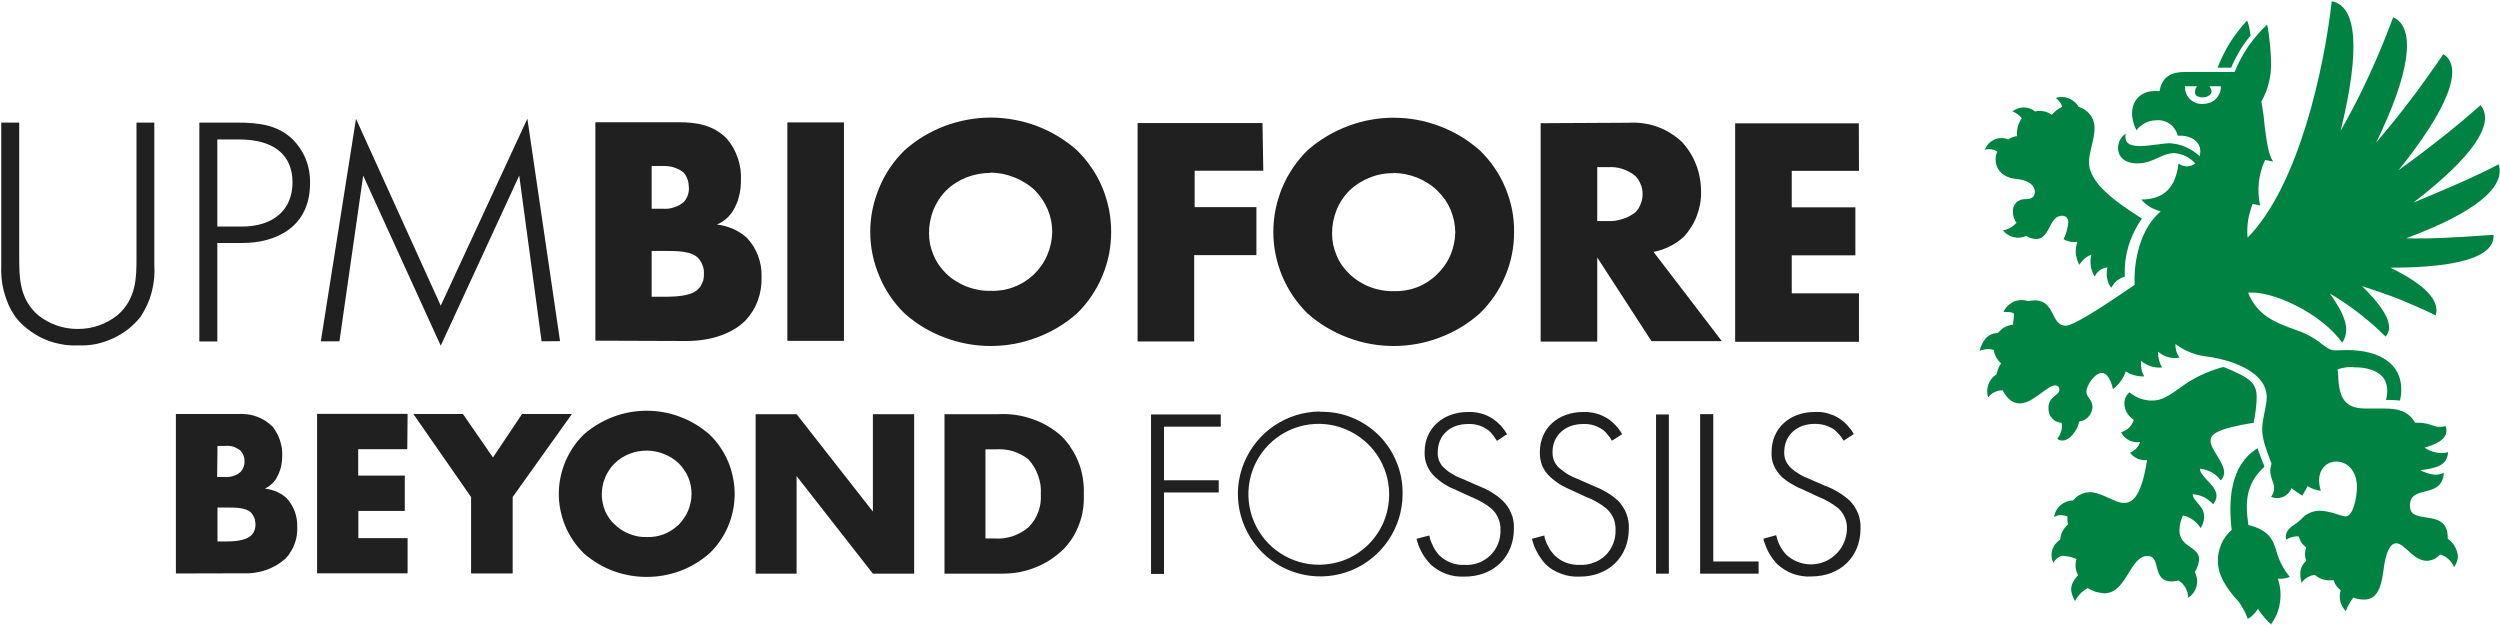 <?xml version="1.0" ?>
<svg xmlns="http://www.w3.org/2000/svg" version="1.2" viewBox="0 0 1599 400">
	
	
	<title>upm-svg</title>
	
	
	<style>
		.s0 { fill: #202020 } 
		.s1 { fill: #008342 } 
	</style>
	
	
	<path id="Layer" fill-rule="evenodd" class="s0" d="m380.8 217.9v-139.7h53.9c10 0 21.9 1.5 30.5 10.9q2.3 2.7 4 5.8 1.7 3.1 2.8 6.5 1.1 3.3 1.6 6.8 0.5 3.5 0.3 7 0 2.3-0.2 4.6-0.2 2.2-0.7 4.4-0.5 2.2-1.2 4.4-0.8 2.1-1.8 4.1-0.9 1.8-2.1 3.5-1.2 1.6-2.6 3-1.5 1.4-3.2 2.5-1.7 1.2-3.6 1.9 2.7 0.3 5.2 1 2.6 0.7 5 1.7 2.5 1.1 4.7 2.5 2.2 1.4 4.2 3.2 2.4 2.5 4.3 5.5 1.8 3 3 6.2 1.2 3.3 1.8 6.8 0.5 3.4 0.4 6.9 0.1 3.8-0.5 7.5-0.6 3.8-1.9 7.3-1.3 3.6-3.3 6.8-2 3.2-4.6 6c-7.7 7.7-20.7 13.1-37.8 13.1zm36-84.4h6.7q1.9 0.1 3.7 0 1.9-0.2 3.6-0.8 1.8-0.5 3.5-1.4 1.6-0.9 3.1-2.1 0.8-0.9 1.4-2 0.7-1.1 1.1-2.3 0.4-1.2 0.6-2.4 0.2-1.3 0.1-2.6 0-1.2-0.2-2.5-0.2-1.3-0.6-2.5-0.4-1.2-1-2.3-0.6-1.1-1.4-2.1-1.5-1.2-3.1-2.1-1.7-0.8-3.5-1.4-1.7-0.5-3.6-0.7-1.8-0.2-3.7-0.1h-6.7zm0 56.3h8.2c9.9 0 18.4-0.9 22.3-5.7q0.8-0.9 1.3-2 0.6-1.1 1-2.2 0.4-1.2 0.5-2.3 0.2-1.2 0.1-2.5 0.1-1.3-0.1-2.7-0.2-1.3-0.7-2.6-0.4-1.3-1.1-2.4-0.7-1.2-1.6-2.2c-4.4-4.7-13.4-4.7-22.4-4.7h-7.5zm86.8-111.5h36.2v139.7h-36.2zm205.7 84.5c-1 4.7-2.4 9.4-4.3 13.8-1.8 4.5-4.2 8.8-6.9 12.8-2.7 4-5.8 7.7-9.3 11.1-7.6 6.7-16.2 11.9-25.7 15.4-9.4 3.6-19.3 5.4-29.4 5.4-10.1 0-20-1.8-29.5-5.4-9.4-3.5-18.1-8.7-25.6-15.4-7-6.8-12.5-14.9-16.2-23.9-3.8-8.9-5.8-18.6-5.8-28.3 0-9.7 2-19.4 5.8-28.3 3.7-9 9.2-17.1 16.2-23.9 7.5-6.7 16.2-11.9 25.6-15.5 9.4-3.5 19.4-5.4 29.5-5.4 10.1 0 20 1.9 29.5 5.4 9.4 3.6 18.1 8.8 25.6 15.5 3.5 3.4 6.6 7.1 9.3 11.1 2.8 4 5.1 8.3 7 12.8 1.8 4.4 3.2 9.1 4.2 13.8 0.9 4.8 1.4 9.6 1.4 14.5 0 4.9-0.5 9.7-1.4 14.5zm-75.8-52.2q-3.9 0-7.7 0.7-3.8 0.7-7.5 2.1-3.6 1.4-6.9 3.5-3.3 2.1-6.1 4.8-2.7 2.7-4.8 5.9-2.1 3.2-3.5 6.7-1.4 3.5-2.1 7.3-0.7 3.7-0.7 7.5 0 3.7 0.7 7.2 0.8 3.6 2.2 6.9 1.4 3.4 3.5 6.4 2.1 3 4.7 5.5 2.8 2.7 6.1 4.7 3.3 2.1 6.9 3.5 3.7 1.4 7.5 2.1 3.8 0.7 7.7 0.6c5.1 0.2 10.2-0.6 14.9-2.4 4.8-1.8 9.1-4.5 12.8-8 3.6-3.5 6.6-7.7 8.6-12.4 2-4.6 3.1-9.7 3.2-14.7q0-3.8-0.7-7.5-0.8-3.7-2.2-7.1-1.5-3.5-3.6-6.6-2.1-3.1-4.8-5.8-2.8-2.6-6.1-4.6-3.3-2.1-6.9-3.5-3.6-1.4-7.3-2.2-3.8-0.7-7.7-0.8zm174.5-1.4h-43.9v23.3h39.5v30.7h-39.8v55.2h-36.2v-139.7h79.9zm159 53.6c-0.9 4.7-2.4 9.4-4.3 13.9-1.9 4.5-4.2 8.7-6.9 12.7-2.8 4-5.9 7.8-9.4 11.1-7.5 6.7-16.2 11.9-25.6 15.4-9.4 3.6-19.4 5.4-29.4 5.4-10.1 0-20-1.8-29.4-5.4-9.4-3.5-18.1-8.7-25.7-15.4-6.9-6.8-12.4-14.9-16.2-23.9-3.7-8.9-5.7-18.6-5.7-28.3 0-9.7 2-19.3 5.7-28.3 3.8-9 9.3-17.1 16.2-23.9 7.6-6.6 16.3-11.9 25.7-15.4 9.4-3.6 19.3-5.4 29.4-5.4 10 0 20 1.8 29.4 5.4 9.4 3.5 18.1 8.8 25.6 15.4 3.5 3.4 6.7 7.1 9.4 11.1 2.8 4 5.1 8.3 7 12.8 1.9 4.5 3.3 9.2 4.3 14 0.9 4.7 1.4 9.6 1.3 14.5 0 4.7-0.4 9.5-1.4 14.3zm-75.7-52q-3.9-0.1-7.7 0.6-3.9 0.7-7.5 2.2-3.6 1.4-6.9 3.5-3.3 2.1-6.1 4.8-2.7 2.7-4.8 5.9-2.1 3.1-3.5 6.7-1.4 3.5-2.1 7.2-0.7 3.8-0.7 7.6 0 3.6 0.7 7.2 0.8 3.6 2.2 6.9 1.4 3.4 3.5 6.4 2.1 2.9 4.7 5.4 2.8 2.7 6.1 4.8 3.3 2.1 6.9 3.5 3.6 1.4 7.5 2.1 3.8 0.7 7.7 0.6c5.1 0.2 10.1-0.6 14.9-2.4 4.7-1.8 9.1-4.6 12.7-8.1 3.7-3.5 6.7-7.7 8.7-12.3 2-4.7 3.1-9.7 3.2-14.8q-0.1-3.7-0.8-7.4-0.8-3.6-2.2-7.1-1.5-3.4-3.6-6.5-2.2-3.1-4.9-5.7-2.8-2.7-6.1-4.8-3.2-2-6.8-3.5-3.6-1.4-7.4-2.2-3.8-0.7-7.7-0.8zm150.5-32.3q4.7-0.3 9.3 0.4 4.6 0.6 9 2.2 4.4 1.6 8.4 4.1 4 2.5 7.4 5.7 2.9 3.2 5.2 6.9 2.3 3.7 3.8 7.7 1.6 4.1 2.3 8.3 0.8 4.3 0.8 8.6 0.1 4-0.6 8-0.7 3.9-2.1 7.6-1.4 3.8-3.6 7.2-2.1 3.4-4.8 6.3-2 1.8-4.3 3.4-2.2 1.5-4.7 2.7-2.4 1.2-5 2.1-2.6 0.9-5.3 1.4l43.7 57.1h-45l-34.7-53.5v53.8h-36.2v-139.7zm-20.2 62.9h6.8q2.4 0.1 4.7-0.2 2.4-0.4 4.6-1.1 2.3-0.7 4.4-1.8 2-1.1 3.9-2.5 1.1-1.2 2-2.5 0.8-1.4 1.4-2.9 0.6-1.5 0.9-3.1 0.3-1.6 0.3-3.2 0-1.7-0.3-3.3-0.3-1.6-1-3.1-0.6-1.5-1.5-2.9-0.9-1.3-2.1-2.5-1.8-1.4-3.9-2.5-2-1.1-4.2-1.8-2.3-0.7-4.6-1-2.3-0.2-4.6-0.1h-6.8zm167.4-32.1h-43v23.3h40.7v30.7h-40.7v24.3h43v31h-79.2v-139.7h79.1zm-842.6 109l-14.3-106-50.2 108.8-49.6-108.8-15.2 106h-11.9l22.5-142.3 54.2 119.5 55.4-119.6 20.9 142.3zm-218.9-139.9h23.9c14.3 0 25.6 1.6 34.8 9.8q3 2.8 5.3 6.1 2.4 3.4 3.9 7.1 1.6 3.8 2.3 7.8 0.7 4 0.6 8.1c0 28.2-22.2 38.1-43 38.1h-16.3v63h-11.5zm59.6 38.2c0-17.6-12.1-27.4-34-27.4h-14.1v55.7h15.4c20.4 0.1 32.7-10.6 32.7-28.3zm-174.8-38.2v86.4c0 12.4 0 26.4 12.2 36.9 3.6 2.8 7.6 5 11.9 6.5 4.3 1.5 8.8 2.2 13.4 2.2 4.5 0 9-0.7 13.3-2.2 4.3-1.5 8.4-3.7 11.9-6.5 12.3-10.5 12.3-24.5 12.3-36.8v-86.5h11.4v90.8q0.3 4.4-0.1 8.7-0.4 4.4-1.5 8.6-1.1 4.3-2.9 8.3-1.8 4-4.2 7.7c-2.3 3-5.1 5.7-8.1 8.1-3 2.3-6.3 4.3-9.8 5.9-3.5 1.6-7.1 2.8-10.9 3.6-3.8 0.7-7.6 1-11.4 0.8-3.9 0.2-7.7-0.1-11.4-0.9-3.8-0.7-7.4-1.9-10.9-3.5-3.5-1.6-6.7-3.6-9.8-6-3-2.3-5.7-5-8-8q-2.5-3.7-4.3-7.7-1.7-4-2.9-8.3-1.1-4.2-1.5-8.6-0.4-4.3-0.2-8.7v-90.8zm100.2 288.4v-102h39.4q3.1-0.2 6.1 0.2 3.1 0.3 6 1.4 2.9 1 5.5 2.6 2.6 1.7 4.8 3.8 1.6 2 2.8 4.3 1.3 2.2 2 4.7 0.8 2.4 1.2 5 0.3 2.5 0.2 5.1 0 1.6-0.2 3.3-0.2 1.6-0.5 3.2-0.4 1.6-1 3.1-0.5 1.5-1.3 3-0.6 1.3-1.4 2.5-0.9 1.2-1.9 2.2-1.1 1-2.3 1.9-1.2 0.8-2.5 1.4 1.9 0.2 3.7 0.7 1.9 0.5 3.7 1.2 1.7 0.8 3.4 1.8 1.6 1.1 3 2.3 1.8 1.9 3.1 4.1 1.3 2.1 2.2 4.5 0.9 2.4 1.3 4.9 0.4 2.6 0.3 5.1 0.1 2.8-0.3 5.5-0.4 2.7-1.4 5.3-0.9 2.6-2.4 4.9-1.4 2.4-3.3 4.4-2.8 2.5-6 4.4-3.3 1.9-6.9 3.1-3.5 1.2-7.3 1.7-3.7 0.5-7.5 0.3zm26.4-61.7h4.9q1.4 0.1 2.8-0.1 1.3-0.1 2.6-0.6 1.3-0.4 2.5-1 1.2-0.7 2.2-1.6 0.6-0.7 1.1-1.5 0.5-0.8 0.8-1.6 0.3-0.9 0.5-1.8 0.1-0.9 0.1-1.8 0-0.9-0.1-1.8-0.2-1-0.5-1.8-0.3-0.9-0.8-1.7-0.5-0.8-1.1-1.5-1-0.9-2.2-1.5-1.2-0.7-2.4-1.1-1.3-0.4-2.6-0.5-1.4-0.2-2.7 0h-4.9zm0.2 41.2h5.8c7.4 0 13.4-1.1 16.3-4.4q0.6-0.7 1-1.4 0.4-0.8 0.7-1.6 0.3-0.9 0.4-1.7 0.1-0.9 0.1-1.8 0-1-0.2-2-0.1-1-0.4-1.9-0.4-1-0.9-1.8-0.5-0.9-1.1-1.6c-3.3-3.5-9.8-3.5-16.4-3.5h-5.3zm121.4-59h-31.4v16.9h29.8v22.6h-29.7v17.4h31.5v22.5h-57.9v-102h57.9zm40.8 30.6l-36.9-53.1h31.7l19.2 27.8 18.6-27.8h31.9l-37.9 53.1v48.9h-26.6zm167.5 8.6q-1 5.2-3.1 10.1-2.1 4.9-5.1 9.3-3 4.4-6.9 8.1c-5.5 4.8-11.8 8.6-18.7 11.2-6.8 2.5-14.1 3.8-21.4 3.8-7.3 0-14.5-1.3-21.4-3.8-6.8-2.6-13.2-6.4-18.7-11.2-5.1-5-9.1-10.9-11.9-17.4-2.7-6.6-4.2-13.6-4.2-20.7 0-7.1 1.5-14.2 4.2-20.7 2.8-6.5 6.8-12.5 11.9-17.4 5.5-4.8 11.9-8.6 18.7-11.2 6.9-2.6 14.1-3.9 21.4-3.9 7.3 0 14.6 1.3 21.4 3.9 6.9 2.6 13.2 6.4 18.7 11.2q3.9 3.7 6.9 8.1 3 4.4 5.1 9.3 2.1 4.9 3.1 10.2 1.1 5.2 1.1 10.6 0 5.3-1.1 10.5zm-60.7-37.8q-2.8 0.5-5.5 1.6-2.6 1-5 2.5-2.5 1.6-4.5 3.6-2 1.9-3.5 4.3-1.6 2.3-2.6 4.9-1.1 2.6-1.6 5.3-0.5 2.8-0.5 5.5 0 2.7 0.6 5.3 0.5 2.6 1.5 5.1 1.1 2.4 2.6 4.6 1.5 2.2 3.5 4 2 2 4.4 3.5 2.4 1.6 5.1 2.6 2.7 1.1 5.5 1.6 2.8 0.5 5.7 0.4c3.7 0.1 7.4-0.5 10.8-1.8 3.5-1.4 6.6-3.4 9.3-5.9 2.6-2.6 4.7-5.7 6.2-9.1 1.4-3.4 2.2-7 2.2-10.7q0-2.8-0.5-5.5-0.5-2.6-1.6-5.2-1-2.5-2.6-4.7-1.5-2.3-3.4-4.2-2.1-2-4.5-3.5-2.3-1.5-5-2.5-2.6-1.1-5.3-1.6-2.8-0.6-5.6-0.6-2.9 0-5.7 0.5zm75.2 78.2v-102h26.2l48.8 62.3v-62.3h26.4v102h-26.4l-48.8-62.4v62.4zm120.8 0v-102h34.6q5.5-0.3 11 0.5 5.4 0.8 10.6 2.6 5.2 1.8 10 4.6 4.7 2.8 8.8 6.5 3.6 3.6 6.3 8 2.8 4.3 4.6 9 1.8 4.8 2.6 9.9 0.8 5 0.6 10.1 0.2 4.9-0.5 9.7-0.7 4.8-2.4 9.3-1.7 4.6-4.2 8.7-2.6 4.1-6 7.6-3.9 3.7-8.4 6.7-4.6 2.9-9.6 4.9-5.1 2-10.4 3-5.3 0.9-10.7 0.9zm26.2-22.5h5.4q3 0.2 6-0.1 3.1-0.4 5.9-1.3 2.9-1 5.5-2.5 2.7-1.5 5-3.5 1.9-2.1 3.5-4.5 1.5-2.4 2.5-5.1 1-2.7 1.4-5.6 0.4-2.8 0.2-5.7 0.2-3-0.2-6-0.5-3-1.5-5.9-1-2.8-2.5-5.4-1.6-2.6-3.6-4.9-2.2-1.8-4.7-3.1-2.5-1.3-5.2-2.2-2.7-0.8-5.5-1.1-2.8-0.3-5.6-0.1h-6.6zm505.7-2.1q0.4 1.7 1 3.4 0.6 1.7 1.4 3.3 0.8 1.6 1.9 3.1 1 1.4 2.2 2.7c3.3 3 7.3 5 11.7 5.8 4.3 0.8 8.8 0.3 12.9-1.4 4.1-1.7 7.6-4.6 10.1-8.2 2.5-3.6 3.9-7.9 4.1-12.3q0.1-1.9-0.2-3.8-0.3-1.8-1-3.6-0.8-1.8-1.8-3.3-1.1-1.6-2.5-2.9-1.5-1.2-3-2.2-1.6-1.1-3.2-2-1.7-1-3.4-1.8-1.7-0.8-3.5-1.5l-10.4-4.9q-1.7-0.6-3.4-1.5-1.6-0.8-3.2-1.8-1.6-0.9-3.1-2-1.5-1.1-2.9-2.3-1.6-1.5-2.9-3.4-1.3-1.8-2.2-3.9-0.9-2.1-1.3-4.3-0.3-2.2-0.2-4.4c0-15 11.4-25.6 27.7-25.6q2.1-0.1 4.2 0.1 2.1 0.2 4.1 0.8 2 0.6 4 1.4 1.9 0.9 3.7 2.1 1.3 0.9 2.6 2 1.3 1.1 2.4 2.4 1.1 1.2 2.1 2.5 1 1.4 1.8 2.8l-6.5 4.3q-0.6-1-1.2-1.9-0.6-0.9-1.4-1.8-0.7-0.8-1.5-1.6-0.8-0.8-1.6-1.6-1.4-1-2.9-1.7-1.6-0.8-3.2-1.3-1.7-0.5-3.4-0.7-1.7-0.2-3.4-0.2c-11.4 0-19.4 7.4-19.4 18q-0.1 1.4 0.2 2.9 0.2 1.4 0.8 2.7 0.6 1.4 1.5 2.5 0.8 1.2 1.9 2.2 1.3 1.1 2.6 2.1 1.4 1 2.8 1.8 1.4 0.9 2.9 1.6 1.6 0.7 3.1 1.3l10.1 4.4q2.2 0.8 4.3 1.8 2.1 1 4.1 2.2 2 1.2 3.9 2.6 1.8 1.3 3.6 2.9 1.7 1.7 3.1 3.8 1.3 2.1 2.3 4.4 0.9 2.3 1.3 4.8 0.4 2.4 0.3 4.9c0 18.1-12.9 30.7-31.7 30.7q-2.9 0.2-5.8-0.3-2.9-0.4-5.7-1.4-2.8-1-5.3-2.6-2.5-1.5-4.7-3.5-1.6-1.7-3-3.6-1.4-1.9-2.6-4-1.1-2.1-1.9-4.3-0.9-2.1-1.5-4.4zm-40.2 16.8h29v7.8h-37.4v-102h8.4zm-36.6-94h8.2v101.8h-8.2zm-71.5 77.4q0.3 1.8 0.9 3.4 0.6 1.7 1.5 3.3 0.8 1.6 1.8 3.1 1.1 1.4 2.3 2.8 1.6 1.5 3.5 2.8 1.9 1.2 4 2 2.1 0.8 4.3 1.1 2.2 0.4 4.5 0.3c3 0.1 6-0.3 8.8-1.4 2.8-1 5.4-2.6 7.6-4.7 2.1-2.1 3.8-4.7 4.9-7.5 1.1-2.8 1.6-5.8 1.5-8.8q0.1-1.9-0.3-3.8-0.3-1.8-1-3.6-0.8-1.8-1.9-3.3-1.1-1.6-2.5-2.8-1.5-1.2-3-2.3-1.6-1.1-3.2-2-1.7-1-3.4-1.8-1.7-0.8-3.4-1.4l-10.3-4.8q-1.8-0.7-3.4-1.6-1.7-0.8-3.3-1.8-1.6-1-3.1-2.2-1.5-1.1-2.9-2.4-1.7-1.5-3-3.3-1.3-1.8-2.2-3.9-0.8-2.1-1.2-4.3-0.4-2.2-0.3-4.5c0-15 11.4-25.6 27.9-25.6q2.1-0.1 4.1 0.2 2.1 0.2 4.1 0.8 2 0.5 3.9 1.4 1.9 0.9 3.7 2 1.4 1 2.6 2.1 1.3 1.1 2.4 2.3 1.1 1.2 2.1 2.6 1 1.3 1.8 2.8l-6.5 4.2q-0.5-0.9-1.1-1.8-0.7-1-1.4-1.8-0.7-0.9-1.4-1.7-0.8-0.8-1.6-1.5-1.4-1-3-1.8-1.5-0.8-3.2-1.3-1.7-0.5-3.4-0.7-1.7-0.2-3.5-0.1c-11.2 0-19.4 7.3-19.4 17.9q0 1.5 0.2 2.9 0.3 1.4 0.8 2.8 0.6 1.3 1.5 2.5 0.8 1.2 1.9 2.1 1.3 1.1 2.7 2.1 1.3 1 2.8 1.9 1.5 0.9 3 1.6 1.5 0.7 3.1 1.3l10 4.4q2.1 0.8 4.2 1.8 2.1 1 4.1 2.2 2 1.1 3.9 2.5 1.8 1.4 3.6 2.9 1.7 1.8 3.1 3.9 1.4 2.1 2.3 4.4 0.9 2.3 1.3 4.7 0.4 2.5 0.3 5c0 18.1-12.9 30.7-31.5 30.7q-2.9 0.1-5.9-0.3-2.9-0.4-5.7-1.5-2.8-1-5.4-2.5-2.5-1.5-4.7-3.6-1.6-1.7-2.9-3.6-1.4-1.9-2.5-4-1.1-2-2-4.2-0.8-2.2-1.4-4.5zm-73.5 0q0.3 1.8 0.9 3.5 0.6 1.6 1.4 3.2 0.8 1.6 1.8 3.1 1 1.5 2.2 2.8 1.6 1.6 3.5 2.8 1.9 1.2 4 2 2.1 0.8 4.4 1.2 2.2 0.3 4.4 0.2c3.1 0.2 6.1-0.3 8.9-1.3 2.8-1.1 5.4-2.7 7.5-4.8 2.2-2.1 3.9-4.7 5-7.5 1.1-2.8 1.6-5.8 1.5-8.8q0.1-1.9-0.3-3.8-0.3-1.8-1.1-3.6-0.7-1.7-1.8-3.3-1.1-1.5-2.5-2.8-1.5-1.2-3-2.3-1.6-1-3.2-2-1.6-0.9-3.3-1.7-1.7-0.9-3.4-1.5l-10.4-4.8q-1.8-0.7-3.5-1.5-1.7-0.9-3.3-1.9-1.6-1-3.1-2.2-1.5-1.1-2.9-2.4-1.6-1.5-2.9-3.3-1.3-1.8-2.2-3.9-0.9-2.1-1.3-4.3-0.4-2.2-0.3-4.5c0-15 11.6-25.6 27.9-25.6q2.1-0.1 4.2 0.2 2.1 0.2 4.1 0.8 2 0.5 3.9 1.4 1.9 0.9 3.6 2 1.4 1 2.7 2.1 1.2 1.1 2.4 2.3 1.1 1.3 2.1 2.6 1 1.4 1.8 2.8l-6.5 4.3q-0.5-1-1.2-1.9-0.6-0.9-1.3-1.8-0.7-0.9-1.4-1.7-0.8-0.8-1.6-1.5-1.5-1-3-1.8-1.6-0.8-3.2-1.3-1.7-0.5-3.4-0.7-1.8-0.2-3.5-0.1c-11.4 0-19.2 7.3-19.2 17.9q-0.1 1.5 0.1 2.9 0.3 1.4 0.8 2.8 0.6 1.3 1.4 2.5 0.8 1.2 1.9 2.1 1.3 1.2 2.6 2.2 1.4 0.9 2.9 1.8 1.4 0.9 3 1.6 1.5 0.7 3.1 1.3l10.1 4.4q2.1 0.8 4.2 1.8 2.1 1 4.1 2.2 1.9 1.2 3.8 2.5 1.8 1.4 3.5 3 1.8 1.7 3.2 3.8 1.4 2.1 2.3 4.4 1 2.3 1.4 4.8 0.4 2.4 0.3 4.9c0 18.1-13 30.7-31.6 30.7q-3 0.1-5.9-0.3-3-0.4-5.7-1.4-2.8-1-5.4-2.6-2.5-1.5-4.7-3.5-1.6-1.7-3-3.6-1.4-1.9-2.6-4-1.1-2.1-2-4.3-0.8-2.2-1.4-4.5zm-70.1-79.1c7-0.2 13.9 1 20.4 3.6 6.5 2.6 12.4 6.5 17.4 11.4 4.9 4.9 8.8 10.8 11.4 17.3 2.7 6.5 3.9 13.4 3.8 20.4-0.1 21.3-12.9 40.4-32.5 48.6-19.7 8.1-42.3 3.6-57.3-11.4-15.1-15.1-19.7-37.7-11.6-57.3 8.1-19.7 27.2-32.6 48.4-32.8zm17.1 94.3c5.4-2.3 10.3-5.7 14.4-9.8 4.1-4.2 7.4-9.2 9.6-14.6 2.2-5.5 3.3-11.3 3.3-17.2 0-18.2-11.1-34.7-28-41.6-16.9-7-36.3-3-49.1 10-12.8 13-16.5 32.5-9.3 49.3 7.1 16.8 23.8 27.6 42 27.4 5.9-0.1 11.7-1.3 17.1-3.5zm-81.7-42.7h-35v52.1h-8.3v-102h44.6v7.8h-36.3v34.3h35z"/>
	
	
	<path id="Layer" fill-rule="evenodd" class="s1" d="m1500.5 391q-1.3-1.3-2.2-2.9-0.9-1.6-1.4-3.3-0.4-1.8-0.4-3.7 0.1-1.8 0.6-3.6-0.8-0.6-1.5-1.3-0.7-0.8-1.3-1.6-0.6-0.8-1-1.7-0.5-1-0.8-1.9-1.6 0.3-3.2 0.2-1.6-0.1-3.1-0.5-1.5-0.4-3-1.2-1.4-0.7-2.6-1.8-1.3 0.1-2.5 0.5-1.2 0.4-2.3 1.1-1.1 0.6-2 1.5-1 0.9-1.7 2c-1.4-5.4-1.4-10.3 3-14.1q-0.4-1-0.6-2.1-0.2-1.1-0.2-2.2 0-1.1 0.2-2.2 0.2-1.1 0.6-2.1-0.9-0.6-1.7-1.4-0.8-0.7-1.4-1.6-0.6-1-1-2-0.4-1-0.7-2-1-0.1-2.1 0-1.1 0.1-2.1 0.4-1 0.2-2 0.7-1 0.4-1.9 1c-1-4.9 1.9-7.4 5.5-9.8q0.6-0.4 1.2-0.8 0.6-0.4 1.1-0.9 0.6-0.4 1.1-0.9 0.5-0.5 1-1 1.1-1.2 2.4-2.2 1.4-0.9 2.9-1.6 1.5-0.7 3.1-1 1.6-0.3 3.2-0.3c6.9 0 13.9 3.6 16.5 3.6 4.9 0 7.3-12.2 7.3-18.7 0-11.1-6.7-16.4-13.2-16.4-7 0-13.7 6.6-9.9 18.7q-1.2-0.2-2.3-0.4-1.1-0.3-2.1-0.6-1.1-0.4-2.1-0.9-1.1-0.5-2-1.1-0.4 0.8-0.8 1.6-0.4 0.7-0.8 1.5-0.5 0.7-0.9 1.5-0.5 0.7-0.9 1.5c-2.5-1.5-4.6-3.1-6.9-4.8-0.4 1.3-1.2 2.4-2.1 3.4-0.9 0.9-2 1.7-3.2 2.2-1.2 0.5-2.6 0.8-3.9 0.8-1.3 0-2.6-0.3-3.8-0.8q0.4-0.6 0.8-1.3 0.4-0.7 0.6-1.4 0.2-0.8 0.4-1.5 0.1-0.8 0.1-1.5c0-3.6-2.4-6.4-2.4-10.8q0-0.6 0-1.2 0.1-0.6 0.2-1.1 0.1-0.6 0.2-1.2 0.2-0.5 0.4-1.1c-4.1-10.9-6-16.5-6-22.2 0-6.8 2.9-14.5 2.9-20.4 0-16.1-21.7-23.6-37-25.9q-2.9-0.3-5.7-0.9-2.9-0.6-5.6-1.7-2.7-1-5.2-2.4-2.6-1.4-4.9-3.2 0 1.2 0.1 2.3 0.2 1.2 0.5 2.3 0.3 1.1 0.8 2.1 0.5 1 1.2 2-1.8 0.3-3.6 0.3-1.9-0.1-3.7-0.6-1.7-0.5-3.4-1.4-1.6-0.9-3-2.1 0 1.3 0.1 2.7 0.2 1.3 0.5 2.6 0.3 1.2 0.8 2.5 0.6 1.2 1.2 2.3-1.8 0.2-3.6 0-1.8-0.2-3.6-0.7-1.7-0.6-3.3-1.5-1.6-0.8-3-2-0.1 1.3 0 2.6 0 1.2 0.3 2.5 0.2 1.3 0.6 2.5 0.5 1.2 1.1 2.3-1.6 0.1-3.1-0.1-1.6-0.2-3.1-0.6-1.5-0.4-2.9-1-1.4-0.7-2.7-1.5-0.5 1.7-1.3 3.3-0.8 1.6-1.9 3-1 1.5-2.3 2.7-1.2 1.3-2.6 2.4c-1.8-7.7-4.6-10.4-7.2-10.4-4.4 0-9.8 7.8-9.8 12 0 3.8 3.9 5.1 3.9 9.8q-0.1 1.8-0.8 3.4-0.6 1.6-1.8 2.8-1.2 1.3-2.7 2.1-1.6 0.8-3.3 1c-0.8 5.6-7.7 15.4-14 11.1q0.8-1 1.5-2.3 0.6-1.2 1-2.5 0.4-1.3 0.5-2.7 0.1-1.4-0.1-2.8c-1.2 0-2.3-0.3-3.4-0.8-1.1-0.5-2-1.2-2.8-2.1-0.8-0.9-1.4-1.9-1.8-3-0.4-1.2-0.5-2.3-0.5-3.5 0-7.7 7-7.9 7-11.8q0-0.5-0.2-1.1-0.2-0.5-0.6-0.9-0.5-0.4-1-0.6-0.5-0.2-1.1-0.1c-4.9 0-13.9 11.5-22.5 11.5-3.8 0-7.7-2.2-10.9-8.4q-1.4 0-2.7 0.3-1.3 0.3-2.5 0.9-1.2 0.6-2.2 1.4-1.1 0.9-1.9 1.9-0.6-2-0.6-4.2 0.1-2.1 0.8-4.1 0.8-2.1 2.1-3.7 1.4-1.7 3.2-2.8 0.2-1 0.4-1.8 0.3-0.9 0.6-1.8 0.4-0.9 0.8-1.7 0.5-0.8 1-1.6-0.9-0.8-1.7-1.8-0.8-1-1.4-2.1-0.6-1.1-1-2.3-0.4-1.2-0.6-2.4-1.1-0.3-2.3-0.5-1.1-0.1-2.3 0-1.1 0.1-2.2 0.4-1.2 0.2-2.2 0.7c1.3-5.4 4.7-11.4 11.6-11.4q0.9-1.1 2-2 1.1-1 2.3-1.7 1.3-0.7 2.7-1.1 1.3-0.4 2.8-0.6c0-2.8 0.6-4.4 0.6-6 0-1.7-1.1-2.1-6.7-2.1 0.6-1.5 1.5-2.8 2.6-3.9 1.2-1.1 2.5-2 3.9-2.7 1.4-0.6 3-0.9 4.6-1 1.5-0.1 3.1 0.2 4.6 0.7q0.5-0.1 1-0.2 0.6-0.1 1.1-0.1 0.5-0.1 1-0.1 0.6-0.1 1.1-0.1c13.4 0 10.1 16.2 19.9 16.2 4.2 0 18.9-8.8 44-26.1-0.6-16.4 3.9-36.1 16.7-47q-1.8-0.5-3.5-1.2-1.8-0.7-3.3-1.6-1.6-1-3-2.2-1.4-1.2-2.6-2.6c14.8 0 22.1-8.1 23.8-23.1q1.1 0.9 2.5 1.4 1.4 0.4 2.9 0.5 1.4-0.1 2.8-0.5 1.4-0.5 2.5-1.4-1.2-1.4-2.8-2.6-1.5-1.1-3.2-2-1.7-0.8-3.6-1.3-1.8-0.5-3.7-0.7c-8.2 0-13.6 6.6-23.7 6.6-8.8 0-12.4-4.9-12.4-9.8q0-1.4 0.4-2.7 0.3-1.4 0.9-2.6 0.7-1.2 1.6-2.2 0.9-1 2-1.8c-1.1 6.3 2.8 8 9.2 8 6.3 0 14.3-1.8 19.2-1.8q2.6 0.2 5.2 0.8 2.6 0.6 5 1.7 2.4 1.1 4.6 2.5 2.2 1.5 4.1 3.3c2.5-9.6-6.3-13.7-14-13.1-0.3-1.4-0.9-2.9-1.8-4.1-0.8-1.3-1.8-2.4-3-3.3-1.3-0.9-2.6-1.6-4.1-2-1.4-0.5-3-0.6-4.5-0.5q-1.9 0-3.7 0.4-1.9 0.4-3.5 1.2-1.7 0.9-3.2 2.1-1.5 1.2-2.6 2.7-0.7-1.3-1.2-2.6-0.5-1.3-0.8-2.7-0.4-1.3-0.6-2.7-0.2-1.4-0.2-2.8c0-8.7 6.2-15.4 17.6-14.2 1.6-9.8 8-12.3 16.6-12.3h31.4q1.7-4.3 3.9-8.4 2.2-4.1 4.8-7.9 2.6-3.8 5.7-7.3 3-3.6 6.4-6.7 0.6 2.9 1 5.8 0.4 2.9 0.7 5.8 0.3 2.9 0.5 5.9 0.2 2.9 0.3 5.8 0.1 3.4-0.2 6.8-0.3 3.3-1.1 6.6-0.8 3.3-2 6.5-1.3 3.1-2.9 6.1 0.3 1.7 0.6 3.4 0.3 1.8 0.5 3.5 0.3 1.7 0.5 3.5 0.2 1.7 0.3 3.4c1.3 10.2 2.3 19.6 5.6 24.5l-5.1-1q-1.6 3.4-2.6 7-1 3.6-1.4 7.3-0.4 3.7-0.2 7.4 0.2 3.8 1 7.4l-4.8-1q-1 2.6-1.7 5.2-0.8 2.7-1.2 5.4-0.4 2.7-0.5 5.5-0.1 2.7 0.2 5.5c32.3-32.7 48.9-107.3 53.8-151.2 15.8 3 18.7 29.6 5.7 82.9q4.9-8.7 9.5-17.6 4.6-8.9 8.8-18.1 4.2-9.1 8-18.3 3.8-9.3 7.3-18.7c15 6.8 10.6 36.2-10.9 80.2q5.7-6.7 11.3-13.6 5.6-7 11-14.1 5.4-7 10.5-14.3 5.2-7.2 10.2-14.6c13.7 8.7 2 36.2-28.7 74.3q6.8-4.9 13.5-9.9 6.7-5.1 13.3-10.3 6.6-5.2 13-10.5 6.4-5.4 12.7-10.9c9.6 11.7-5.2 33.3-43 62.3 18.5-7.7 36.6-15.2 54.6-24.5 4.6 14.7-15.3 31-59.2 47.3 13.7 0.4 28.9-0.3 55.9-2.2 0.8 13.7-21.3 21-66 21 22.2 10.8 31.9 21.1 29 30.5q-5.7-2.8-11.5-5.3-5.8-2.6-11.7-5-5.9-2.3-11.9-4.4-6-2.1-12-4c16.8 16.6 20.2 26.2 15.1 32.3q-4-4-8.2-7.7-4.3-3.7-8.8-7.2-4.4-3.5-9.1-6.6-4.7-3.2-9.6-6.1c9.7 13.7 13.4 23.3 7.9 31.5-13.2-18.9-45.2-33.6-60.2-32 6 14.5 16.5 18.8 31 24q2.1 0.7 4.2 1.6 2.1 0.9 4.1 2 2.1 1.1 4 2.4 1.9 1.2 3.7 2.7c4.7 3.7 6.6 4.2 9.1 4.2l7.3-0.2c20.9 0 34.6 9 34.6 25q0 0.9-0.1 1.9 0 0.9-0.1 1.8-0.1 0.9-0.3 1.8-0.1 0.9-0.3 1.8-1.1-0.1-2.3-0.2-1.1-0.1-2.2-0.1-1.1-0.1-2.2-0.1-1.2 0-2.3 0 0.2-0.8 0.4-1.6 0.1-0.7 0.2-1.5 0.1-0.8 0.2-1.6 0-0.8 0-1.5c0-11.8-11.9-14.7-21.2-14.7q-1.3-0.2-2.7-0.1-1.3 0-2.7 0.2-1.3 0.2-2.6 0.5-1.3 0.3-2.6 0.8 0.1 0.7 0.2 1.3 0.1 0.7 0.1 1.3 0.1 0.7 0.2 1.3 0 0.7 0 1.4c0.7 16.4 7.2 19.7 18.1 19.7h11.4c7.9 0 15.4 1.3 19.6 9.1q1.3-0.1 2.7 0 1.3 0 2.7 0.2 1.3 0.2 2.6 0.5 1.3 0.4 2.6 0.8 1.1 0.4 2.2 0.7 1.1 0.3 2.2 0.4 1.2 0 2.3-0.1 1.2-0.1 2.3-0.3c2.9 8.5-7.5 12-13.6 13.7q1.7 1.1 3.5 1.9 1.8 0.8 3.8 1.2 2 0.4 4 0.4 2-0.1 3.9-0.6c-1 8.2-6 10-17.9 11.6 5.3 2.4 10.1 4.1 15.1 1.6-1.1 17.2-21.7 7.2-21.7 20.9 0 6.1 4.3 6.7 10.6 7.7 6.4 1 13.9 2.1 13.6 13.5q1.3 1 2.5 2.2 1.1 1.2 1.9 2.7 0.9 1.4 1.4 3 0.5 1.6 0.7 3.2 0 1-0.2 1.9-0.2 1-0.5 1.9-0.3 0.9-0.8 1.8-0.4 0.8-1 1.6-0.5-1.5-1.4-2.8-0.9-1.3-2.1-2.3-1.1-1.1-2.5-1.9-1.4-0.7-2.9-1.1-0.8 0.9-1.8 1.6-0.9 0.7-2 1.3-1.1 0.5-2.3 0.8-1.2 0.3-2.4 0.3c-8.8 0-14-11.2-19.6-11.2-3.7 0-6.7 5.5-8.1 17.3-1.5 11.7-4.4 18.7-12.4 18.7q-0.9 0-1.8-0.1-0.8-0.1-1.7-0.2-0.8-0.2-1.7-0.4-0.8-0.3-1.7-0.6-0.7 1-1.4 2-0.7 1-1.3 2.1-0.6 1-1.1 2.1-0.5 1.2-0.9 2.3m-173.2-5.9c-3.5-6.8-3.9-10.4 1.8-16.9q-0.6-1.2-1-2.5-0.4-1.2-0.5-2.6-0.1-1.3 0-2.6 0.2-1.3 0.6-2.6-1-0.4-2-0.8-1-0.3-2-0.6-1.1-0.2-2.1-0.4-1-0.2-2.1-0.3c-2.3 0-4.2 0.9-6.7 4.4-0.6-1.3-1-2.7-1.1-4.1-0.1-1.4 0.1-2.8 0.5-4.1 0.4-1.4 1-2.6 1.9-3.7 0.9-1.1 1.9-2.1 3.1-2.8q0.1-1.4 0.5-2.8 0.4-1.4 1-2.6 0.7-1.3 1.6-2.4 0.9-1.1 2-2c-0.5-1.6-0.5-3.4-0.5-5.1q-1-0.4-2.1-0.6-1.1-0.2-2.2-0.2-1.1 0-2.2 0.3-1 0.3-2 0.9c0.2-1.5 0.7-2.9 1.4-4.2 0.7-1.3 1.7-2.4 2.8-3.4 1.1-0.9 2.4-1.7 3.7-2.2 1.4-0.5 2.9-0.8 4.3-0.8q1-1.2 2.1-2.2 1.2-1 2.6-1.6 1.3-0.7 2.8-1.1 1.5-0.3 3-0.4c7.8 0 16 6.9 22.1 6.9 6.2 0 11.3-5.9 14.7-27.4q-1.5 0.2-3.1-0.1-1.5-0.2-3-0.8-1.4-0.6-2.6-1.6-1.3-1-2.2-2.3 1.1-0.4 2.1-1.1 1.1-0.7 1.9-1.6 0.8-0.9 1.5-1.9 0.6-1.1 1-2.2-1.8 0.3-3.6 0-1.9-0.2-3.5-1.1-1.7-0.8-3-2.1-1.3-1.4-2.1-3 1.4-0.4 2.7-1.2 1.3-0.7 2.4-1.8 1.1-1 1.8-2.3 0.8-1.3 1.2-2.7-1.3-0.8-2.4-1.9-1.2-1.2-1.9-2.5-0.8-1.4-1.3-2.9-0.4-1.6-0.4-3.2 0-1 0.2-2 0.2-1 0.6-1.9 0.5-1 1.1-1.8 0.6-0.8 1.4-1.4 1.5 1.3 3.2 2.3 1.7 1 3.6 1.7 1.9 0.7 3.9 1 1.9 0.4 3.9 0.3c5.8 0 10.3-2.9 16.8-7.5q3.2-2.4 6.6-4.6 3.5-2.1 7.1-3.9 3.6-1.7 7.4-3.1 3.7-1.4 7.6-2.4c16.8 6.9 21.2 10.1 21.2 19.4q0 2.1-0.2 4.1-0.2 2.1-0.4 4.1-0.3 2.1-0.6 4.1-0.3 2-0.7 4c-23.7 3.8-27.6 7.4-27.6 11.5 0 5.8 8.7 13.5 8.7 20.4q0 0.7-0.2 1.4-0.1 0.6-0.4 1.3-0.3 0.6-0.7 1.2-0.4 0.6-0.9 1.1-1.1-1.6-2.6-2.9-1.5-1.3-3.2-2.3-1.8-1-3.6-1.5-1.9-0.6-3.9-0.8c0 5.2 10.6 10.5 10.6 17.3q0 0.8-0.2 1.5-0.1 0.7-0.4 1.4-0.3 0.7-0.7 1.3-0.4 0.6-0.8 1.2-1.3-1.4-2.8-2.5-1.5-1.1-3.1-2-1.7-0.8-3.5-1.3-1.8-0.4-3.7-0.6c0 4.4 7.3 7.4 7.3 14.2q0 1-0.2 2-0.1 1-0.4 1.9-0.3 1-0.7 1.9-0.4 0.9-0.9 1.7-1-1.5-2.2-2.9-1.2-1.3-2.7-2.3-1.5-1.1-3.1-1.8-1.7-0.8-3.4-1.1-0.5 1.1-0.9 2.3-0.4 1.1-0.7 2.3-0.2 1.2-0.4 2.4-0.1 1.2-0.2 2.5c0 11 12.6 10.2 12.6 18.6q-0.1 1-0.3 2.1-0.2 1.1-0.6 2.1-0.3 1-0.8 2-0.5 1-1.1 1.9c0.8 1.4 1.2 2.9 1.4 4.4 0.2 1.6 0.1 3.2-0.3 4.7-0.4 1.5-1 2.9-2 4.2-0.9 1.3-2 2.3-3.3 3.2q0-1.7-0.4-3.3-0.5-1.6-1.3-3.1-0.8-1.4-1.9-2.6-1.2-1.2-2.6-2.1c-10.8 2.6-12.7-3.6-14-9.1-0.9-3.5-1.8-6.6-5.8-6.6-11.4 0-13.3 23.9-27.7 23.9q-1.4-0.1-2.7-0.4-1.4-0.2-2.8-0.6-1.3-0.4-2.6-1-1.3-0.6-2.5-1.3-1.3 0.7-2.5 1.6-1.2 0.9-2.2 1.9-1 1.1-1.9 2.3-0.9 1.2-1.5 2.5zm125.2 14.7q0.1-0.1 0.1-0.2 0.2 0.2 0.4 0.4zm0.1-0.2q-1.1-1-2.1-2-1.2-1.2-2.3-2.5-1.1-1.3-2.1-2.6-1-1.4-1.9-2.8-0.6 1-1.3 1.9-0.7 0.9-1.6 1.7-0.8 0.9-1.7 1.6-0.9 0.7-1.9 1.3-0.7-2-1.6-3.9-0.9-1.9-2-3.7-1-1.8-2.3-3.5-1.3-1.6-2.8-3.1c-4.9-6.2-10.4-13.4-10.4-22.9q-0.1-2.8 0.5-5.5 0.6-2.8 1.7-5.4 1.1-2.6 2.8-4.8 1.7-2.3 3.8-4.2c-2.1-18.3-1.3-41.3 16.6-52.2 1.2 3.8 2.8 7.8 4.4 11.8-11.9 10.7-12.5 22.6-10.3 37.3 13.1 3.3 15.7 9.3 17.8 16.3q0.6 2.4 1.5 4.6 0.8 2.2 1.9 4.3 1.1 2.1 2.4 4.1 1.3 2 2.9 3.9-0.9 0.3-1.9 0.6-0.9 0.3-1.9 0.4-1 0.1-1.9 0.2-1 0-2-0.1 1.3 3.7 1.6 7.5 0.4 3.9-0.2 7.7-0.6 3.9-2 7.5-1.5 3.4-3.7 6.5zm-102.3-215.3q-1-1.4-1.7-2.9-0.6-1.6-0.9-3.3-0.3-1.7-0.2-3.4 0-1.8 0.5-3.4-1.3 0.1-2.6 0.6-1.2 0.5-2.3 1.2-1.1 0.8-1.9 1.8-0.8 1.1-1.4 2.3-1-1.6-1.6-3.3-0.7-1.7-0.9-3.5-0.3-1.8-0.2-3.7 0.1-1.8 0.6-3.6-1.2 0.5-2.3 1.1-1.1 0.7-2.1 1.5-1 0.9-1.8 1.9-0.8 0.9-1.5 2.1-0.9-1.7-1.5-3.5-0.6-1.8-0.8-3.7-0.2-1.9 0.1-3.8 0.3-1.9 0.9-3.7-1.1 0.1-2.2 0.1-1.2 0-2.3-0.2-1.1-0.2-2.2-0.6-1.1-0.4-2.1-1 0.6-1.2 1.1-2.5 0.5-1.4 0.9-2.7 0.3-1.4 0.6-2.8 0.2-1.3 0.4-2.7c0-2.3-1-4.3-4.1-4.3-8.3 0-7.4 14.9-16.5 14.9q-0.8-0.1-1.7-0.2-0.8-0.1-1.6-0.4-0.8-0.2-1.6-0.6-0.7-0.3-1.4-0.8-1.9 0.9-4 1.1-2.1 0.2-4.1-0.3-2-0.5-3.7-1.6-1.8-1.1-3.1-2.8 1.3-0.2 2.5-0.6 1.1-0.4 2.2-1 1.2-0.6 2.1-1.4 1-0.8 1.9-1.7-0.6-0.8-1-1.6-0.4-0.9-0.7-1.7-0.3-0.9-0.5-1.9-0.1-0.9-0.1-1.8c-0.1-1.1 0-2.2 0.4-3.3 0.4-1 1-1.9 1.7-2.7 0.8-0.8 1.8-1.4 2.8-1.8 1-0.3 2.1-0.5 3.2-0.4 3.8 0 5.9-1.5 5.9-4.7 0-4.6-4.7-7.5-11.4-8.2-9.6-0.8-13.7-6.5-13.7-12.7q0-0.6 0.1-1.3 0-0.6 0.2-1.2 0.1-0.6 0.3-1.2 0.1-0.6 0.4-1.2-0.9-0.6-1.8-0.9-1-0.4-2-0.5-1-0.2-2.1-0.1-1 0.1-2 0.4c0.6-1.5 1.4-2.8 2.4-3.9 1.1-1.1 2.3-2 3.7-2.6 1.4-0.7 3-1 4.5-1 1.5 0 3 0.3 4.4 0.9q0.6-0.4 1.3-0.8 0.6-0.4 1.4-0.7 0.7-0.2 1.4-0.4 0.7-0.2 1.5-0.2-0.1-1.5 0-3 0.1-1.6 0.5-3.1 0.4-1.4 1.1-2.8 0.6-1.4 1.5-2.7-0.6-0.7-1.3-1.3-0.7-0.6-1.5-1.2-0.7-0.5-1.6-1-0.8-0.4-1.6-0.7 1.5-1.3 3.4-1.9 1.8-0.7 3.8-0.7 2 0 3.9 0.7 1.8 0.6 3.4 1.9 1.3-0.4 2.7-0.4 1.4 0 2.8 0.3 1.4 0.2 2.7 0.8 1.2 0.6 2.4 1.4 0.7-0.8 1.5-1.5 0.8-0.8 1.6-1.4 0.9-0.6 1.8-1.2 0.9-0.5 1.9-1-0.3-0.8-0.7-1.6-0.4-0.8-1-1.5-0.5-0.8-1.2-1.4-0.6-0.6-1.3-1.2 2-0.6 4.2-0.6 2.1 0.1 4.1 0.9 2 0.8 3.6 2.2 1.7 1.4 2.7 3.2 2.3 0.7 4.1 2 1.9 1.3 3.3 3.1 1.4 1.8 2.1 4 0.7 2.2 0.7 4.5c0 7-3.6 15.8-3.6 21.7 0 14 18.6 26.4 33.9 36.2q-2.9 4-5 8.5-2.2 4.4-3.6 9.1-1.4 4.8-2 9.6-0.6 4.9-0.3 9.9-1.5 0.4-2.8 1.1-1.3 0.7-2.4 1.6-1.1 1-2 2.1-1 1.2-1.6 2.5zm63.1-118.3c1.4-0.5 2.7-1.3 3.8-2.4 1.1-1 1.9-2.3 2.5-3.7 0.6-1.4 0.9-2.8 0.8-4.4h-7.3q0.3 0.4 0.5 0.8 0.3 0.4 0.4 0.8 0.2 0.4 0.3 0.8 0.1 0.5 0.1 0.9c0 2.5-3.3 3.8-5.7 3.8-2.4 0-4.9-0.9-4.9-3.3q0-0.5 0.1-1 0.1-0.5 0.3-1 0.1-0.5 0.4-0.9 0.2-0.4 0.5-0.9h-7.7c0 1.6 0.2 3.1 0.8 4.5 0.5 1.4 1.4 2.7 2.4 3.7 1.1 1.1 2.4 1.9 3.8 2.4 1.4 0.6 3 0.8 4.5 0.7 1.5-0.1 3-0.3 4.4-0.8zm8.6-30.6q2-4 4.3-7.8 2.4-3.8 5.2-7.4 2.7-3.5 5.8-6.8 0.4 1.2 0.8 2.4 0.3 1.1 0.6 2.3 0.2 1.2 0.4 2.4 0.2 1.2 0.4 2.4-1.9 2.4-3.7 4.9-1.7 2.4-3.3 5-1.5 2.6-2.9 5.3-1.4 2.7-2.5 5.5h-8.7q1.6-4.2 3.6-8.2z"/>
	

</svg>
